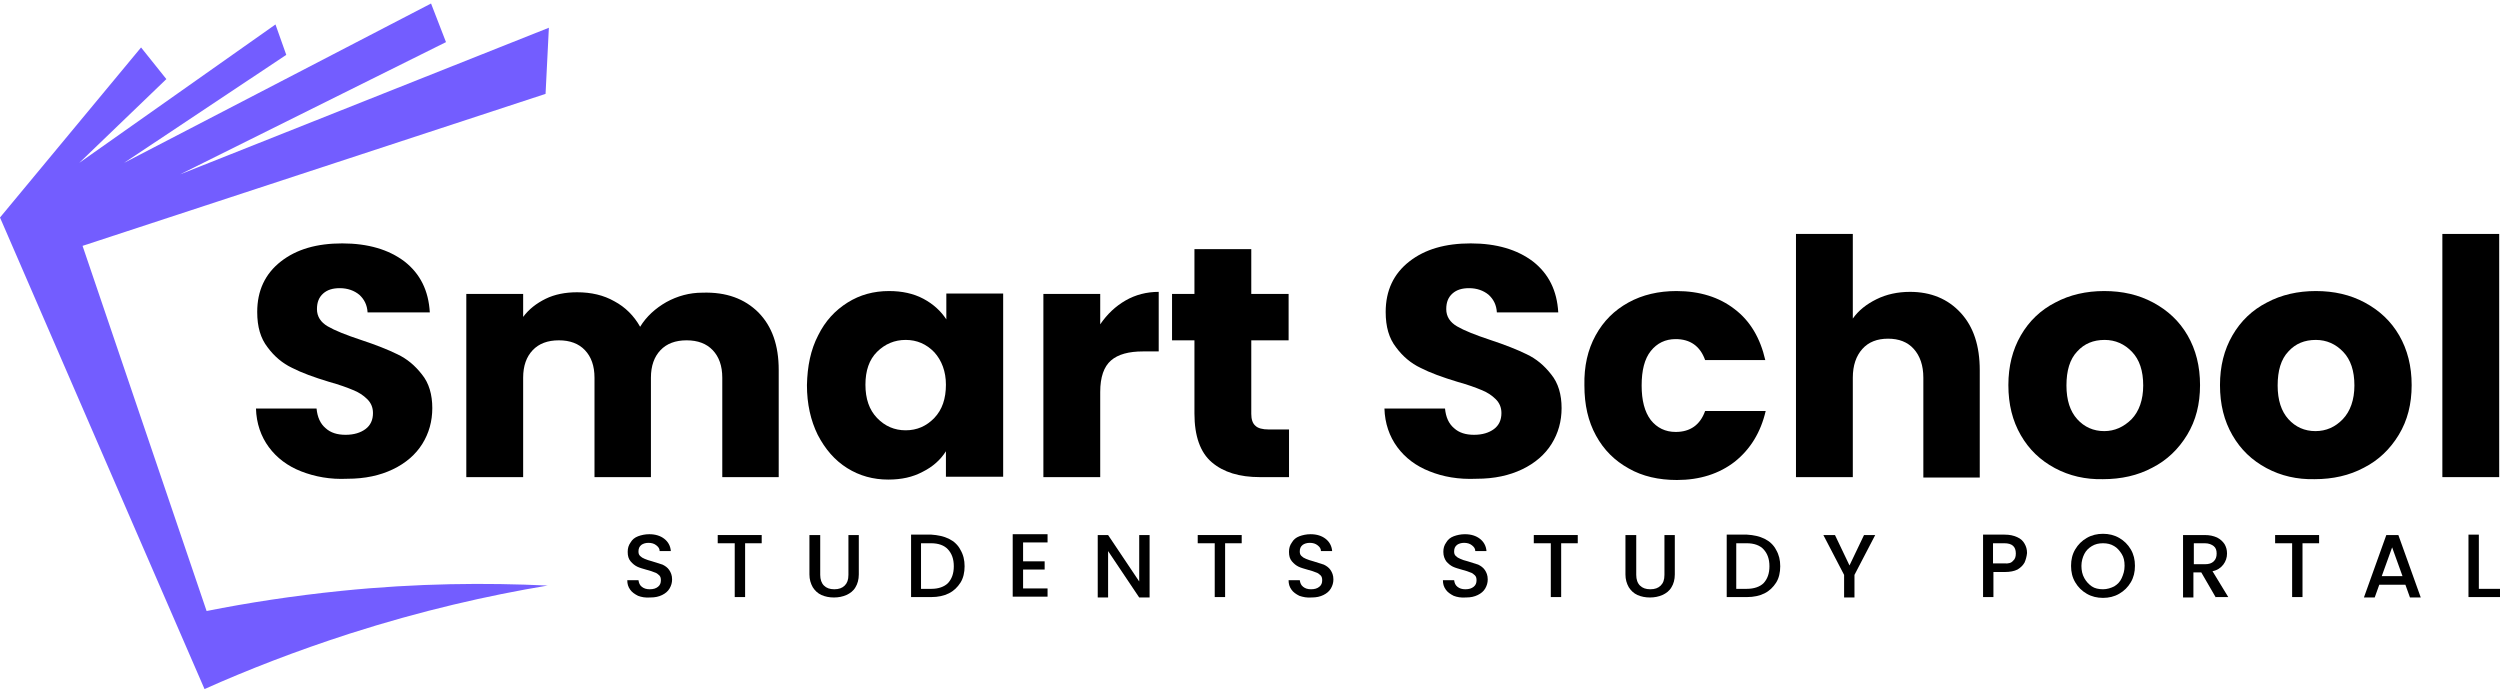<svg width="184" height="51" viewBox="0 0 184 51" fill="none" xmlns="http://www.w3.org/2000/svg">
<path d="M40.306 43.097C35.939 43.823 31.023 44.941 25.741 46.634C21.802 47.904 18.229 49.295 15.053 50.715C10.046 39.167 5.008 27.588 0 16.009L10.382 3.493L12.244 5.821L5.832 11.988L20.275 1.8L21.069 4.037L9.13 11.988L31.725 0.258L32.825 3.1L13.252 12.835L40.397 2.042L40.153 6.909L6.076 18.095L15.206 44.971C18.229 44.367 21.557 43.853 25.099 43.49C30.718 42.916 35.817 42.885 40.306 43.097Z" fill="#735DFF"/>
<path d="M22.168 34.693C21.16 34.3 20.367 33.695 19.786 32.909C19.206 32.123 18.87 31.155 18.84 30.067H23.298C23.359 30.702 23.573 31.186 23.97 31.518C24.336 31.851 24.825 32.002 25.435 32.002C26.046 32.002 26.535 31.851 26.901 31.579C27.267 31.306 27.451 30.913 27.451 30.399C27.451 29.976 27.298 29.644 27.023 29.372C26.748 29.099 26.382 28.858 25.985 28.706C25.557 28.525 24.977 28.314 24.214 28.102C23.115 27.769 22.199 27.437 21.496 27.074C20.794 26.741 20.183 26.227 19.695 25.562C19.176 24.897 18.931 24.051 18.931 22.962C18.931 21.39 19.512 20.151 20.672 19.244C21.832 18.337 23.328 17.914 25.191 17.914C27.084 17.914 28.611 18.367 29.771 19.244C30.931 20.151 31.542 21.39 31.634 22.993H27.054C27.023 22.448 26.809 22.025 26.443 21.693C26.076 21.39 25.588 21.209 25.008 21.209C24.489 21.209 24.092 21.33 23.786 21.602C23.481 21.874 23.328 22.237 23.328 22.751C23.328 23.295 23.603 23.718 24.122 24.02C24.641 24.323 25.466 24.655 26.565 25.018C27.664 25.381 28.58 25.744 29.252 26.076C29.954 26.409 30.535 26.893 31.054 27.558C31.573 28.193 31.817 29.039 31.817 30.037C31.817 31.004 31.573 31.881 31.084 32.667C30.596 33.453 29.863 34.088 28.916 34.541C27.97 34.995 26.87 35.237 25.557 35.237C24.305 35.297 23.176 35.086 22.168 34.693Z" fill="black"/>
<path d="M55.817 22.993C56.824 24.02 57.313 25.411 57.313 27.225V35.116H53.16V27.8C53.16 26.923 52.916 26.258 52.458 25.774C52 25.29 51.358 25.048 50.534 25.048C49.71 25.048 49.068 25.29 48.61 25.774C48.152 26.258 47.908 26.923 47.908 27.8V35.116H43.755V27.8C43.755 26.923 43.511 26.258 43.053 25.774C42.595 25.29 41.954 25.048 41.13 25.048C40.305 25.048 39.664 25.29 39.206 25.774C38.748 26.258 38.504 26.923 38.504 27.8V35.116H34.32V21.632H38.504V23.325C38.931 22.751 39.481 22.328 40.152 21.995C40.824 21.662 41.618 21.511 42.473 21.511C43.511 21.511 44.427 21.723 45.221 22.176C46.015 22.6 46.656 23.235 47.114 24.051C47.572 23.295 48.244 22.69 49.038 22.237C49.862 21.783 50.748 21.541 51.694 21.541C53.465 21.481 54.809 21.995 55.817 22.993Z" fill="black"/>
<path d="M60.215 24.686C60.734 23.628 61.467 22.842 62.383 22.267C63.299 21.693 64.307 21.421 65.436 21.421C66.383 21.421 67.238 21.602 67.971 21.995C68.704 22.388 69.253 22.902 69.65 23.507V21.602H73.833V35.086H69.62V33.212C69.223 33.846 68.643 34.36 67.91 34.723C67.177 35.116 66.353 35.297 65.375 35.297C64.276 35.297 63.269 35.025 62.352 34.451C61.436 33.877 60.734 33.06 60.184 32.002C59.665 30.944 59.391 29.735 59.391 28.344C59.421 26.953 59.665 25.744 60.215 24.686ZM68.765 25.925C68.184 25.321 67.482 25.018 66.658 25.018C65.833 25.018 65.131 25.321 64.551 25.895C63.971 26.47 63.696 27.286 63.696 28.314C63.696 29.342 63.971 30.158 64.551 30.763C65.131 31.367 65.833 31.67 66.658 31.67C67.482 31.67 68.184 31.367 68.765 30.763C69.345 30.158 69.62 29.342 69.62 28.314C69.62 27.346 69.314 26.53 68.765 25.925Z" fill="black"/>
<path d="M82.839 22.116C83.572 21.693 84.396 21.481 85.281 21.481V25.865H84.121C83.083 25.865 82.289 26.076 81.77 26.53C81.251 26.983 80.976 27.739 80.976 28.858V35.116H76.793V21.632H80.976V23.869C81.495 23.113 82.106 22.539 82.839 22.116Z" fill="black"/>
<path d="M94.872 31.609V35.116H92.735C91.208 35.116 90.048 34.753 89.193 34.028C88.338 33.302 87.911 32.093 87.911 30.43V25.049H86.262V21.632H87.911V18.337H92.094V21.632H94.842V25.049H92.094V30.46C92.094 30.853 92.185 31.155 92.399 31.337C92.582 31.518 92.918 31.609 93.376 31.609H94.872Z" fill="black"/>
<path d="M105.223 34.693C104.215 34.3 103.421 33.695 102.841 32.909C102.261 32.123 101.925 31.155 101.895 30.067H106.353C106.414 30.702 106.627 31.186 107.024 31.518C107.391 31.851 107.879 32.002 108.49 32.002C109.101 32.002 109.589 31.851 109.956 31.579C110.322 31.306 110.505 30.913 110.505 30.399C110.505 29.976 110.353 29.644 110.078 29.372C109.803 29.099 109.437 28.858 109.04 28.706C108.612 28.525 108.032 28.314 107.269 28.102C106.169 27.769 105.253 27.437 104.551 27.074C103.849 26.741 103.238 26.227 102.749 25.562C102.23 24.897 101.986 24.051 101.986 22.962C101.986 21.39 102.566 20.151 103.727 19.244C104.887 18.337 106.383 17.914 108.246 17.914C110.139 17.914 111.666 18.367 112.826 19.244C113.986 20.151 114.597 21.39 114.688 22.993H110.169C110.139 22.448 109.925 22.025 109.559 21.693C109.192 21.39 108.704 21.209 108.124 21.209C107.604 21.209 107.208 21.33 106.902 21.602C106.597 21.874 106.444 22.237 106.444 22.751C106.444 23.295 106.719 23.718 107.238 24.02C107.757 24.323 108.582 24.655 109.681 25.018C110.78 25.381 111.696 25.744 112.368 26.076C113.07 26.409 113.65 26.893 114.169 27.558C114.688 28.193 114.933 29.039 114.933 30.037C114.933 31.004 114.688 31.881 114.2 32.667C113.711 33.453 112.979 34.088 112.032 34.541C111.085 34.995 109.986 35.237 108.673 35.237C107.33 35.297 106.2 35.086 105.223 34.693Z" fill="black"/>
<path d="M117.436 24.686C118.016 23.628 118.81 22.842 119.848 22.267C120.886 21.693 122.077 21.421 123.39 21.421C125.1 21.421 126.535 21.874 127.665 22.751C128.825 23.628 129.558 24.898 129.925 26.5H125.497C125.131 25.472 124.398 24.958 123.329 24.958C122.566 24.958 121.955 25.26 121.497 25.835C121.039 26.409 120.825 27.256 120.825 28.374C120.825 29.463 121.039 30.309 121.497 30.914C121.955 31.488 122.566 31.791 123.329 31.791C124.398 31.791 125.131 31.277 125.497 30.249H129.955C129.589 31.821 128.825 33.06 127.696 33.967C126.535 34.874 125.1 35.328 123.421 35.328C122.077 35.328 120.886 35.056 119.879 34.481C118.841 33.907 118.047 33.121 117.467 32.063C116.886 31.005 116.612 29.795 116.612 28.374C116.581 26.953 116.856 25.744 117.436 24.686Z" fill="black"/>
<path d="M144.306 23.023C145.252 24.051 145.71 25.442 145.71 27.255V35.146H141.558V27.8C141.558 26.893 141.313 26.197 140.855 25.683C140.397 25.169 139.756 24.927 138.962 24.927C138.168 24.927 137.527 25.169 137.069 25.683C136.611 26.197 136.367 26.893 136.367 27.8V35.116H132.184V17.218H136.367V23.446C136.794 22.841 137.374 22.388 138.107 22.025C138.84 21.662 139.665 21.481 140.581 21.481C142.107 21.481 143.359 21.995 144.306 23.023Z" fill="black"/>
<path d="M151.236 34.451C150.168 33.877 149.343 33.091 148.732 32.032C148.122 30.974 147.816 29.765 147.816 28.344C147.816 26.953 148.122 25.744 148.732 24.686C149.343 23.628 150.198 22.812 151.267 22.267C152.336 21.693 153.557 21.421 154.87 21.421C156.213 21.421 157.404 21.693 158.473 22.267C159.542 22.842 160.397 23.628 161.007 24.686C161.618 25.744 161.923 26.953 161.923 28.344C161.923 29.735 161.618 30.944 160.977 32.002C160.336 33.06 159.481 33.877 158.412 34.421C157.343 34.995 156.122 35.267 154.778 35.267C153.496 35.297 152.305 35.025 151.236 34.451ZM156.885 30.853C157.435 30.279 157.74 29.433 157.74 28.374C157.74 27.286 157.465 26.47 156.916 25.895C156.366 25.321 155.694 25.018 154.9 25.018C154.076 25.018 153.404 25.291 152.885 25.865C152.336 26.439 152.091 27.286 152.091 28.374C152.091 29.463 152.366 30.279 152.885 30.853C153.404 31.428 154.076 31.73 154.87 31.73C155.633 31.73 156.305 31.428 156.885 30.853Z" fill="black"/>
<path d="M166.81 34.451C165.742 33.877 164.917 33.091 164.307 32.032C163.696 30.974 163.391 29.765 163.391 28.344C163.391 26.953 163.696 25.744 164.307 24.686C164.917 23.628 165.772 22.812 166.841 22.267C167.91 21.693 169.131 21.421 170.444 21.421C171.788 21.421 172.978 21.693 174.047 22.267C175.116 22.842 175.971 23.628 176.582 24.686C177.192 25.744 177.498 26.953 177.498 28.344C177.498 29.735 177.192 30.944 176.551 32.002C175.91 33.06 175.055 33.877 173.986 34.421C172.917 34.995 171.696 35.267 170.352 35.267C169.07 35.297 167.879 35.025 166.81 34.451ZM172.429 30.853C172.978 30.279 173.284 29.433 173.284 28.374C173.284 27.286 173.009 26.47 172.459 25.895C171.91 25.321 171.238 25.018 170.444 25.018C169.62 25.018 168.948 25.291 168.429 25.865C167.879 26.439 167.635 27.286 167.635 28.374C167.635 29.463 167.91 30.279 168.429 30.853C168.948 31.428 169.62 31.73 170.414 31.73C171.207 31.73 171.879 31.428 172.429 30.853Z" fill="black"/>
<path d="M183.941 17.218V35.116H179.758V17.218H183.941Z" fill="black"/>
<path d="M46.962 43.853C46.718 43.732 46.504 43.581 46.382 43.4C46.229 43.188 46.168 42.977 46.168 42.704H46.992C47.023 42.916 47.084 43.067 47.237 43.188C47.389 43.309 47.573 43.37 47.817 43.37C48.092 43.37 48.275 43.309 48.428 43.188C48.58 43.067 48.641 42.916 48.641 42.704C48.641 42.553 48.611 42.432 48.519 42.342C48.428 42.251 48.305 42.16 48.183 42.13C48.061 42.069 47.847 42.009 47.634 41.949C47.328 41.858 47.084 41.797 46.901 41.707C46.718 41.616 46.565 41.495 46.412 41.314C46.26 41.132 46.199 40.921 46.199 40.618C46.199 40.346 46.26 40.135 46.412 39.923C46.534 39.711 46.718 39.56 46.962 39.469C47.206 39.379 47.481 39.318 47.786 39.318C48.244 39.318 48.611 39.439 48.886 39.651C49.16 39.862 49.344 40.165 49.374 40.558H48.55C48.55 40.377 48.458 40.256 48.305 40.135C48.153 40.014 47.969 39.953 47.725 39.953C47.511 39.953 47.328 40.014 47.206 40.104C47.053 40.225 46.992 40.377 46.992 40.588C46.992 40.739 47.023 40.83 47.114 40.921C47.206 41.011 47.298 41.072 47.45 41.132C47.603 41.193 47.756 41.253 48 41.314C48.305 41.404 48.55 41.495 48.763 41.556C48.947 41.646 49.13 41.767 49.252 41.949C49.374 42.13 49.466 42.342 49.466 42.644C49.466 42.886 49.405 43.097 49.282 43.309C49.16 43.521 48.977 43.672 48.733 43.793C48.489 43.914 48.214 43.974 47.878 43.974C47.481 44.004 47.206 43.944 46.962 43.853Z" fill="black"/>
<path d="M56.061 39.379V39.984H54.84V43.944H54.076V39.984H52.824V39.379H56.061Z" fill="black"/>
<path d="M60.368 39.379V42.312C60.368 42.645 60.46 42.917 60.643 43.098C60.826 43.279 61.07 43.37 61.406 43.37C61.742 43.37 61.986 43.279 62.17 43.098C62.353 42.917 62.444 42.675 62.444 42.312V39.379H63.208V42.282C63.208 42.645 63.116 42.977 62.964 43.219C62.811 43.491 62.567 43.672 62.292 43.793C62.017 43.914 61.712 43.975 61.376 43.975C61.04 43.975 60.734 43.914 60.46 43.793C60.185 43.672 59.971 43.461 59.819 43.219C59.666 42.947 59.574 42.645 59.574 42.282V39.379H60.368Z" fill="black"/>
<path d="M69.833 39.651C70.2 39.832 70.505 40.104 70.688 40.467C70.902 40.83 70.994 41.223 70.994 41.676C70.994 42.13 70.902 42.553 70.688 42.886C70.475 43.218 70.2 43.49 69.833 43.672C69.467 43.853 69.039 43.944 68.551 43.944H67.055V39.349H68.551C69.009 39.379 69.467 39.47 69.833 39.651ZM69.772 42.916C70.047 42.614 70.2 42.221 70.2 41.676C70.2 41.132 70.047 40.739 69.772 40.437C69.497 40.135 69.07 39.983 68.52 39.983H67.787V43.339H68.551C69.07 43.339 69.497 43.188 69.772 42.916Z" fill="black"/>
<path d="M75.299 39.983V41.314H76.886V41.918H75.299V43.309H77.1V43.914H74.535V39.318H77.1V39.923H75.299V39.983Z" fill="black"/>
<path d="M84.61 43.975H83.846L81.556 40.559V43.975H80.793V39.379H81.556L83.846 42.796V39.379H84.61V43.975Z" fill="black"/>
<path d="M91.389 39.379V39.984H90.168V43.944H89.404V39.984H88.152V39.379H91.389Z" fill="black"/>
<path d="M95.634 43.853C95.389 43.732 95.176 43.581 95.054 43.4C94.901 43.188 94.84 42.977 94.84 42.704H95.664C95.695 42.916 95.756 43.067 95.909 43.188C96.061 43.309 96.244 43.37 96.489 43.37C96.763 43.37 96.947 43.309 97.099 43.188C97.252 43.067 97.313 42.916 97.313 42.704C97.313 42.553 97.283 42.432 97.191 42.342C97.099 42.251 96.977 42.16 96.855 42.13C96.733 42.069 96.519 42.009 96.305 41.949C96 41.858 95.756 41.797 95.573 41.707C95.389 41.616 95.237 41.495 95.084 41.314C94.931 41.132 94.87 40.921 94.87 40.618C94.87 40.346 94.931 40.135 95.084 39.923C95.206 39.711 95.389 39.56 95.634 39.469C95.878 39.379 96.153 39.318 96.458 39.318C96.916 39.318 97.283 39.439 97.557 39.651C97.832 39.862 98.015 40.165 98.046 40.558H97.222C97.222 40.377 97.13 40.256 96.977 40.135C96.825 40.014 96.641 39.953 96.397 39.953C96.183 39.953 96 40.014 95.878 40.104C95.725 40.225 95.664 40.377 95.664 40.588C95.664 40.739 95.695 40.83 95.786 40.921C95.878 41.011 95.97 41.072 96.122 41.132C96.275 41.193 96.428 41.253 96.672 41.314C96.977 41.404 97.222 41.495 97.435 41.556C97.618 41.646 97.802 41.767 97.924 41.949C98.046 42.13 98.138 42.342 98.138 42.644C98.138 42.886 98.076 43.097 97.954 43.309C97.832 43.521 97.649 43.672 97.405 43.793C97.16 43.914 96.886 43.974 96.55 43.974C96.183 44.004 95.909 43.944 95.634 43.853Z" fill="black"/>
<path d="M106.993 43.853C106.749 43.732 106.535 43.581 106.413 43.4C106.26 43.188 106.199 42.977 106.199 42.704H107.024C107.054 42.916 107.115 43.067 107.268 43.188C107.421 43.309 107.604 43.37 107.848 43.37C108.123 43.37 108.306 43.309 108.459 43.188C108.611 43.067 108.673 42.916 108.673 42.704C108.673 42.553 108.642 42.432 108.55 42.342C108.459 42.251 108.337 42.16 108.214 42.13C108.092 42.069 107.879 42.009 107.665 41.949C107.36 41.858 107.115 41.797 106.932 41.707C106.749 41.616 106.596 41.495 106.443 41.314C106.321 41.132 106.23 40.921 106.23 40.618C106.23 40.346 106.291 40.135 106.443 39.923C106.566 39.711 106.749 39.56 106.993 39.469C107.237 39.379 107.512 39.318 107.818 39.318C108.276 39.318 108.642 39.439 108.917 39.651C109.192 39.862 109.375 40.165 109.405 40.558H108.581C108.581 40.377 108.489 40.256 108.337 40.135C108.184 40.014 108.001 39.953 107.756 39.953C107.543 39.953 107.36 40.014 107.237 40.104C107.085 40.225 107.024 40.377 107.024 40.588C107.024 40.739 107.054 40.83 107.146 40.921C107.237 41.011 107.329 41.072 107.482 41.132C107.604 41.193 107.787 41.253 108.031 41.314C108.337 41.404 108.581 41.495 108.795 41.556C108.978 41.646 109.161 41.767 109.283 41.949C109.405 42.13 109.497 42.342 109.497 42.644C109.497 42.886 109.436 43.097 109.314 43.309C109.192 43.521 109.008 43.672 108.764 43.793C108.52 43.914 108.245 43.974 107.909 43.974C107.512 44.004 107.237 43.944 106.993 43.853Z" fill="black"/>
<path d="M116.123 39.379V39.984H114.902V43.944H114.139V39.984H112.887V39.379H116.123Z" fill="black"/>
<path d="M120.427 39.379V42.312C120.427 42.645 120.518 42.917 120.702 43.098C120.885 43.279 121.129 43.37 121.465 43.37C121.801 43.37 122.045 43.279 122.228 43.098C122.411 42.917 122.503 42.675 122.503 42.312V39.379H123.266V42.282C123.266 42.645 123.175 42.977 123.022 43.219C122.869 43.491 122.625 43.672 122.35 43.793C122.076 43.914 121.77 43.975 121.434 43.975C121.098 43.975 120.793 43.914 120.518 43.793C120.244 43.672 120.03 43.461 119.877 43.219C119.724 42.947 119.633 42.645 119.633 42.282V39.379H120.427Z" fill="black"/>
<path d="M129.865 39.651C130.231 39.832 130.536 40.104 130.72 40.467C130.933 40.83 131.025 41.223 131.025 41.676C131.025 42.13 130.933 42.553 130.72 42.886C130.506 43.218 130.231 43.49 129.865 43.672C129.498 43.853 129.071 43.944 128.582 43.944H127.086V39.349H128.582C129.071 39.379 129.498 39.47 129.865 39.651ZM129.804 42.916C130.078 42.614 130.231 42.221 130.231 41.676C130.231 41.132 130.078 40.739 129.804 40.437C129.529 40.135 129.101 39.983 128.552 39.983H127.788V43.339H128.552C129.101 43.339 129.529 43.188 129.804 42.916Z" fill="black"/>
<path d="M138.016 39.379L136.489 42.312V43.975H135.726V42.312L134.199 39.379H135.054L136.123 41.617L137.192 39.379H138.016Z" fill="black"/>
<path d="M149.007 41.404C148.884 41.616 148.732 41.767 148.487 41.918C148.243 42.039 147.938 42.1 147.541 42.1H146.716V43.944H145.953V39.349H147.541C147.907 39.349 148.182 39.409 148.457 39.53C148.732 39.651 148.884 39.802 149.007 40.014C149.129 40.225 149.19 40.437 149.19 40.709C149.159 40.981 149.098 41.193 149.007 41.404ZM148.152 41.283C148.304 41.163 148.365 40.981 148.365 40.739C148.365 40.225 148.091 39.983 147.51 39.983H146.686V41.465H147.51C147.816 41.495 148.029 41.435 148.152 41.283Z" fill="black"/>
<path d="M153.59 43.702C153.224 43.49 152.949 43.218 152.735 42.855C152.521 42.493 152.43 42.1 152.43 41.646C152.43 41.193 152.521 40.8 152.735 40.437C152.949 40.074 153.224 39.802 153.59 39.59C153.956 39.379 154.353 39.288 154.781 39.288C155.208 39.288 155.605 39.379 155.972 39.59C156.338 39.802 156.613 40.074 156.827 40.437C157.04 40.8 157.132 41.193 157.132 41.646C157.132 42.1 157.04 42.493 156.827 42.855C156.613 43.218 156.338 43.49 155.972 43.702C155.605 43.914 155.208 44.004 154.781 44.004C154.353 44.004 153.956 43.914 153.59 43.702ZM155.605 43.158C155.85 43.007 156.033 42.825 156.155 42.553C156.277 42.281 156.369 42.009 156.369 41.646C156.369 41.283 156.308 41.011 156.155 40.77C156.002 40.528 155.819 40.316 155.605 40.195C155.361 40.044 155.086 39.983 154.781 39.983C154.475 39.983 154.201 40.044 153.956 40.195C153.712 40.346 153.529 40.528 153.407 40.77C153.285 41.011 153.193 41.314 153.193 41.646C153.193 41.979 153.254 42.281 153.407 42.553C153.559 42.825 153.743 43.007 153.956 43.158C154.17 43.309 154.475 43.369 154.781 43.369C155.086 43.369 155.361 43.279 155.605 43.158Z" fill="black"/>
<path d="M163.084 43.975L162.015 42.13H161.435V43.975H160.672V39.379H162.26C162.626 39.379 162.901 39.44 163.176 39.561C163.42 39.682 163.603 39.863 163.725 40.044C163.847 40.256 163.909 40.468 163.909 40.74C163.909 41.042 163.817 41.314 163.634 41.556C163.451 41.798 163.176 41.979 162.84 42.04L164 43.944H163.084V43.975ZM161.466 41.526H162.29C162.565 41.526 162.779 41.465 162.931 41.314C163.084 41.163 163.145 40.982 163.145 40.74C163.145 40.498 163.084 40.317 162.931 40.196C162.779 40.075 162.565 39.984 162.29 39.984H161.466V41.526Z" fill="black"/>
<path d="M170.686 39.379V39.984H169.464V43.944H168.701V39.984H167.449V39.379H170.686Z" fill="black"/>
<path d="M177.038 43.038H175.114L174.778 43.975H173.984L175.633 39.379H176.519L178.168 43.975H177.374L177.038 43.038ZM176.824 42.403L176.061 40.286L175.297 42.403H176.824Z" fill="black"/>
<path d="M182.443 43.339H184V43.944H181.68V39.349H182.443V43.339Z" fill="black"/>
</svg>
